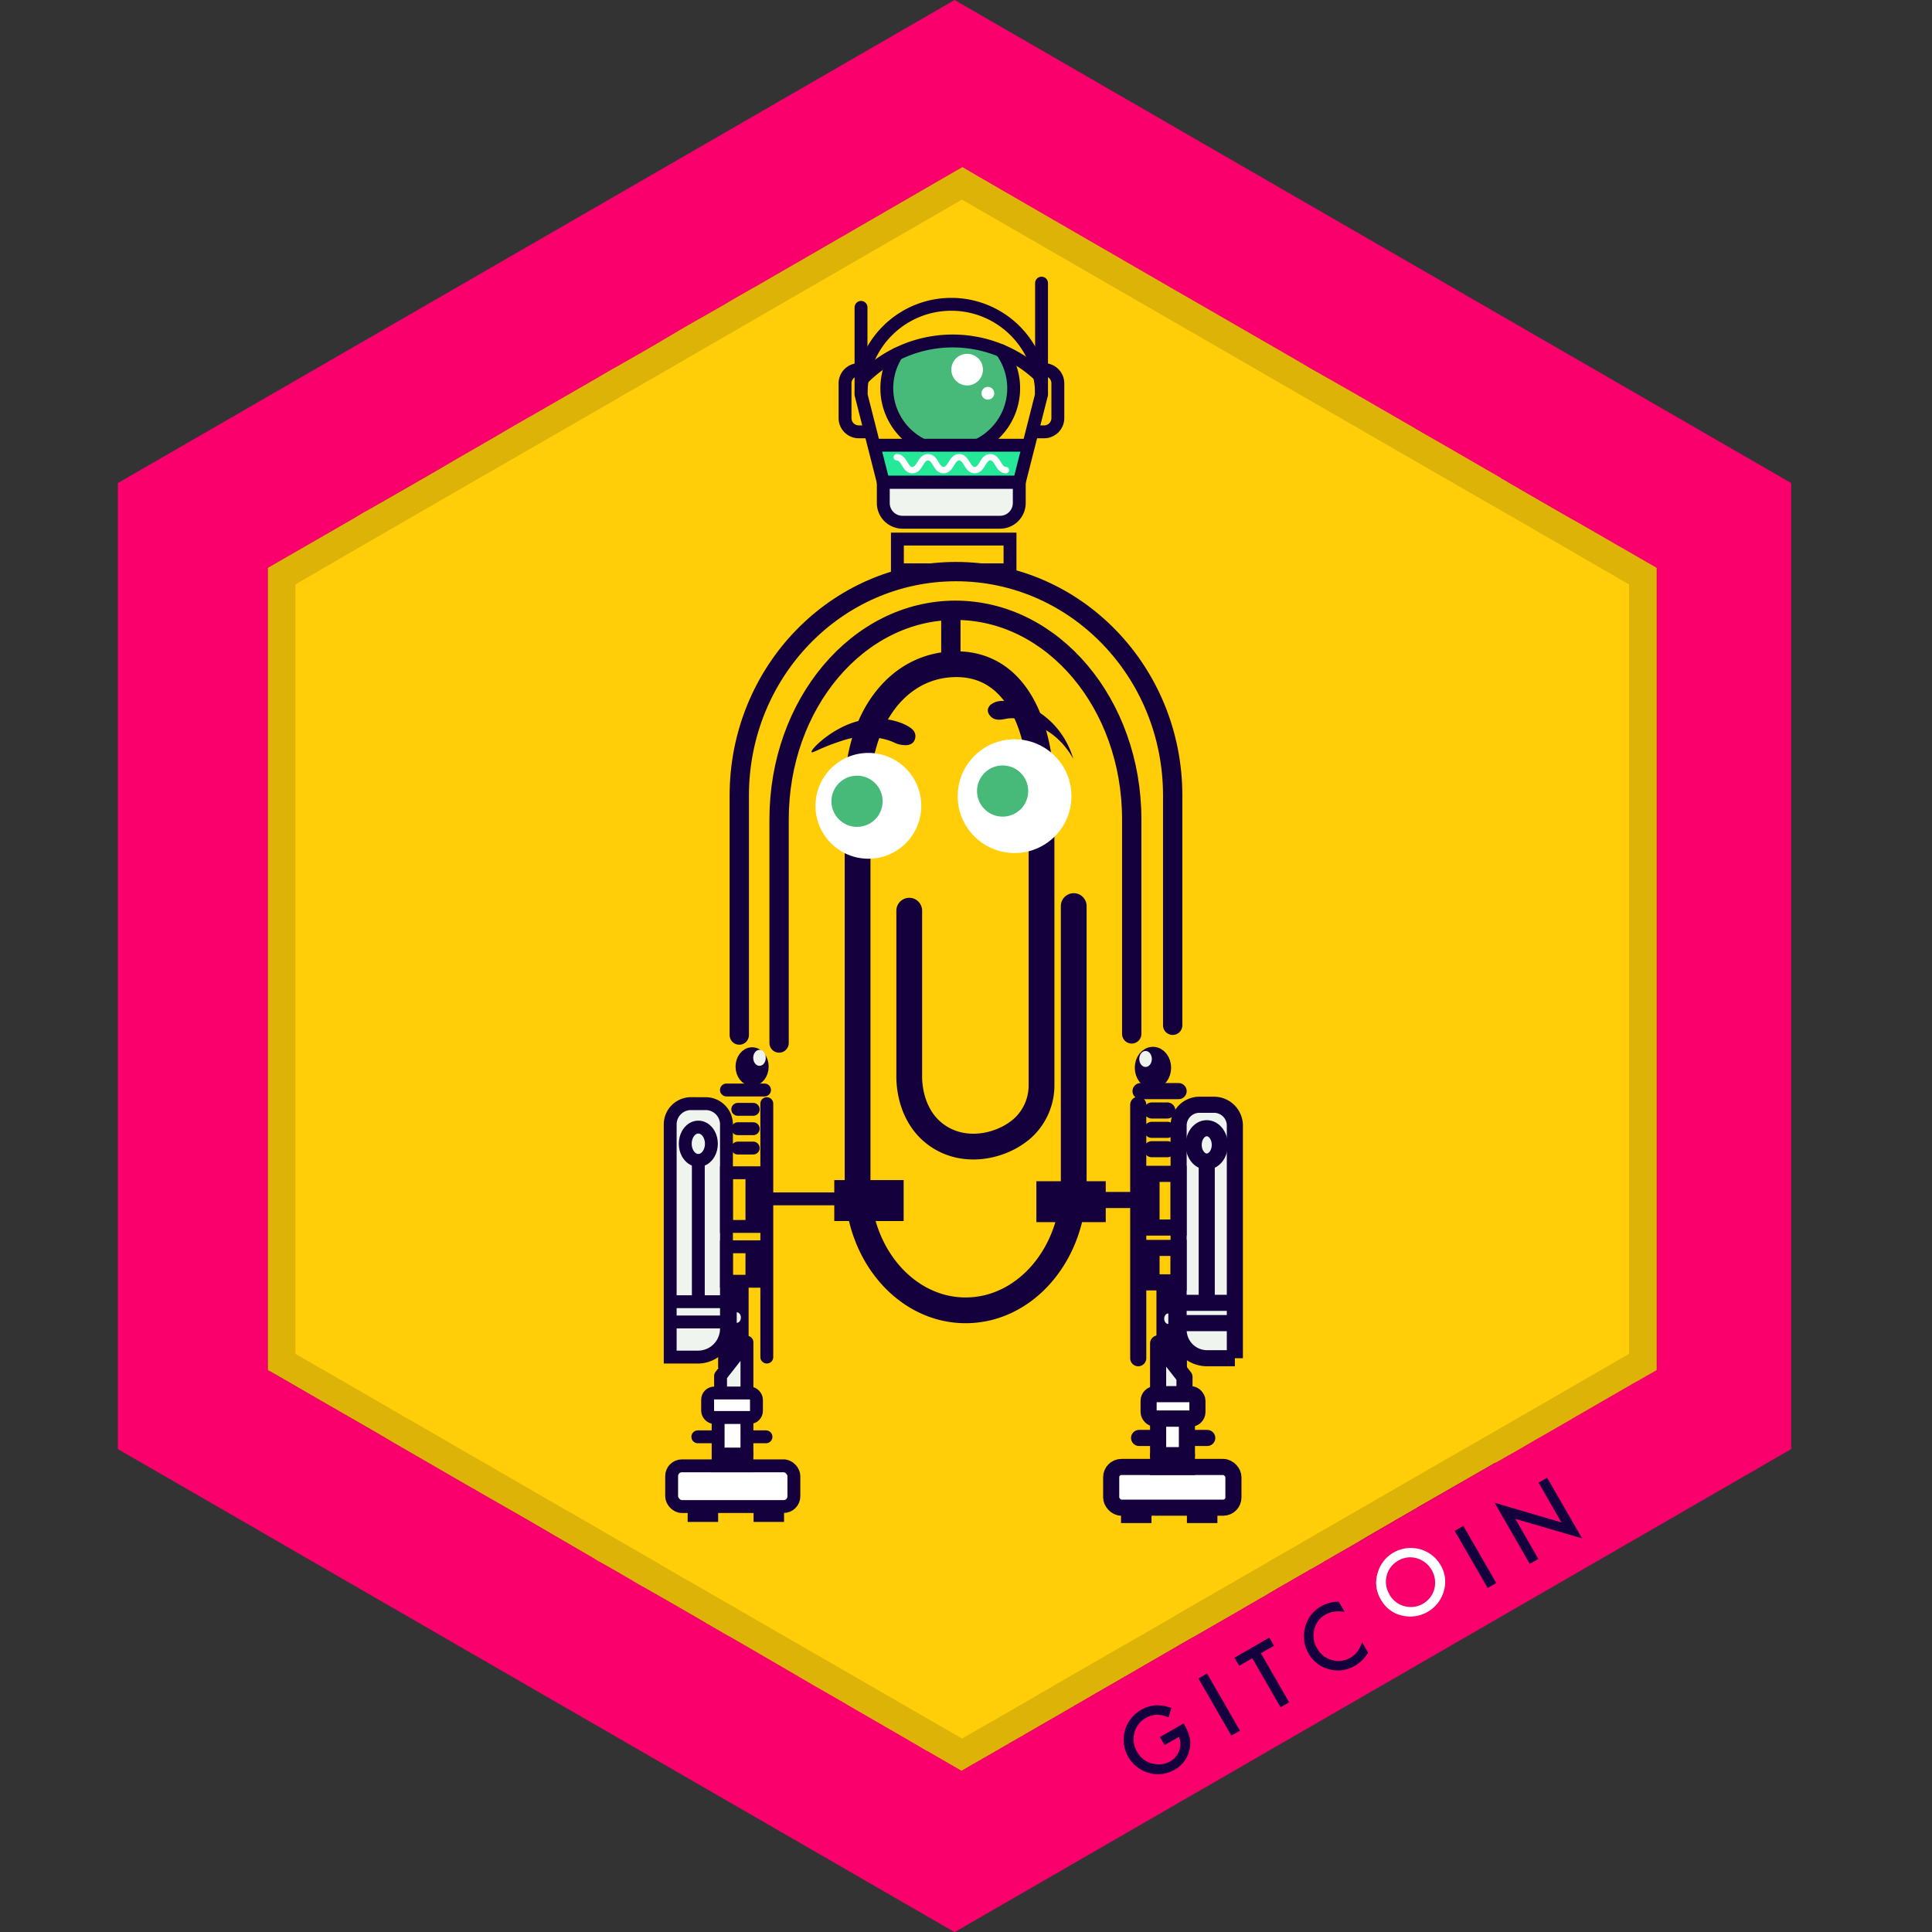 <svg id="Layer_2" data-name="Layer 2" xmlns="http://www.w3.org/2000/svg" viewBox="0 0 1200 1200"><rect x="0" y="0" width="1200" height="1200" fill="#333333" stroke="none"/><defs><style>.cls-1{fill:#f9006c;}.cls-2{fill:#ffce08;}.cls-15,.cls-18,.cls-22,.cls-25,.cls-27,.cls-3{fill:#15003e;}.cls-16,.cls-23,.cls-4{fill:#fff;}.cls-5{opacity:0.13;isolation:isolate;}.cls-13,.cls-17,.cls-24,.cls-6,.cls-8{fill:#eff4ee;}.cls-7{fill:#25e899;}.cls-10,.cls-12,.cls-13,.cls-14,.cls-15,.cls-16,.cls-17,.cls-18,.cls-19,.cls-20,.cls-21,.cls-22,.cls-23,.cls-24,.cls-25,.cls-26,.cls-27,.cls-28,.cls-29,.cls-8{stroke:#15003e;}.cls-10,.cls-11,.cls-12,.cls-13,.cls-16,.cls-23,.cls-28,.cls-29,.cls-8{stroke-linecap:round;}.cls-10,.cls-11,.cls-12,.cls-13,.cls-16,.cls-18,.cls-19,.cls-20,.cls-23,.cls-25,.cls-26,.cls-27,.cls-28,.cls-29,.cls-8{stroke-miterlimit:10;}.cls-10,.cls-21,.cls-22,.cls-23,.cls-24,.cls-25,.cls-26,.cls-8{stroke-width:8px;}.cls-9{fill:#47b978;}.cls-10,.cls-11,.cls-12,.cls-14,.cls-19,.cls-20,.cls-21,.cls-26,.cls-28,.cls-29{fill:none;}.cls-11{stroke:#fff;stroke-width:4px;}.cls-12,.cls-13,.cls-14,.cls-15,.cls-16,.cls-17,.cls-18,.cls-19{stroke-width:10px;}.cls-14,.cls-15,.cls-17,.cls-21,.cls-22,.cls-24{stroke-linejoin:round;}.cls-20,.cls-27,.cls-28{stroke-width:12px;}.cls-29{stroke-width:16px;}</style></defs><title>Clippy Bot</title><polygon class="cls-1" points="1112.52 300.02 1112.52 900.07 592.92 1200.09 177.11 960.07 175.23 958.95 73.22 900.07 73.22 300.02 592.92 0 1112.52 300.02"/><path class="cls-2" d="M1029,352.71V850.94l-.09.09-10.22,5.82-3.1,1.78-1.22.65-8.25,4.78-29.44,17-1.87,1.13-18.1,10.41-1.5.84-13.87,8.06L936.9,904l-1.31.75-4.41,2.53-2.25,1.22-.28.09-.94.37-1,.66-28.41,16.31-7.69,4.41L880.74,936l-.38.28-11.53,6.65-4.22,2.44-.18.19h-.1l-14.44,8.34-8.15,4.88-11.82,6.75-.47.28-.65.38-.75.46-3.85,2.25-.28.1-.47.28-.47.19-.56.37v.1l-7.31,4.21-1.69.85-.19.19-.37.18-9.47,5.44-1.31.75-1.41.84-.47.29-3,1.68L795,985.67h-.09l-.66.37-6,3.56-1.87,1.13-3.1,1.78-2.34,1.31a.1.1,0,0,1-.1.1l-4.4,2.53-3.94,2.25-.38.28-5.34,3.09-21.85,12.57L739,1018l-.56.28-32.82,19-.19.09-.09.09-3.75,2.16-3.28,1.87-4.69,2.72-1.31.75-11.72,6.75-9.19,5.35-3.66,2.06-.09.09-4,2.35-3.75,2.16-22.13,12.75-3.37,2-.38.18-1.69.94-4.68,2.72-17.54,10.12-5.25,3h-.09l-3,1.78-4.5,2.62-1.31-.75-12-6.94-8-4.59-.29-.09-8.53-5-1.59-.94-.47-.28-5.72-3.28-1.59-.94-31.51-18.19-.37-.28-19.41-11.16-44.53-25.88-5.72-3.28-6.47-3.65-8.72-5.07-2.06-1.12-.85-.56-.28-.19-20.91-12.1L405.49,989,402,987l-3.66-2.06-2.16-1.22-2.43-1.41-2.25-1.41-.85-.46-3.28-1.88-.75-.47-.75-.37-.38-.29-12.18-6.93-.47-.28-1.41-.75L368,967.38l-16-9.28-23.53-13.69-19.6-11.25-7.69-4.4-.84-.47-4.69-2.72-.09-.1-2-1.12h-.09l-9.75-5.63c-.1-.09-.1-.09-.19-.09L266.07,908.5,256.51,903,244,895.75l-6.75-4-.38-.19-.19-.09L234,889.85a.27.27,0,0,1-.18-.1l-2.44-1.4-.19-.1-30.94-17.81-32-18.47-.84-.47-.75-.38-.28-.18V352.71l53.06-30.56,7.22-4.32h.09l2.35-1.31,5.44-3.09L251,304l21.29-12.28,7.69-4.5,1.4-.85,19.41-11.16,9.19-5.34,9.47-5.53,3.93-2.25,4.22-2.44,2.35-1.31H330l5.35-3.1,30.28-17.43,14.81-8.63,1.6-.84,15.56-8.91,7.31-4.22,3.57-2.06,4.12-2.44,10.31-6.09,4.88-2.82,21.38-12.19,6.47-3.84,13.12-7.5h.1l.46-.28L523,147l1.78-1,2.54-1.5,56.91-32.91,13.5-7.78,9.94,5.81,60.85,35.16,24.37,14.06,37,21.38,12.56,7.22,62.25,35.91,9.76,5.72L836,241.33l8.16,4.69,14.25,8.25,12.84,7.4,7.5,4.32.85.56,17,9.75L932,296.74l.37.28v.09l2.44,1.32,2.44,1.5,3.75,2.15,8.62,5,5.07,2.91.18.09,18,10.41,7.32,4.12,4.12,2.35,18.19,10.5Z"/><path class="cls-3" d="M720.46,1078.91l14.68-8.43.67,1.15a28.41,28.41,0,0,1,3.15,7.64,17.54,17.54,0,0,1-.05,7.14,18.58,18.58,0,0,1-9.37,12.8,20,20,0,0,1-15.87,2A21.36,21.36,0,0,1,708.8,1062a21,21,0,0,1,8.75-2.77,25.93,25.93,0,0,1,10,1.59l-1.73,5.87q-7.71-3.3-14,.3a14.61,14.61,0,0,0-7.22,9.34,15,15,0,0,0,1.69,11.77,14.45,14.45,0,0,0,9.87,7.32,14.72,14.72,0,0,0,10.71-1.41,12.33,12.33,0,0,0,5.55-6.74,11,11,0,0,0-.16-8.46l-8.87,5.1Z"/><rect class="cls-3" x="754.15" y="1038.3" width="6.18" height="40.99" transform="translate(-427.44 519.37) rotate(-29.95)"/><polygon class="cls-3" points="783.18 1026.87 800.72 1057.36 795.37 1060.43 777.83 1029.96 769.66 1034.66 766.76 1029.62 788.42 1017.15 791.31 1022.19 783.18 1026.87"/><path class="cls-3" d="M831.54,994.86l3.65,6.34q-6.9-1.22-11.86,1.64a14.21,14.21,0,0,0-7,9.24,15.35,15.35,0,0,0,1.74,11.75,15,15,0,0,0,9.2,7.27,14.49,14.49,0,0,0,11.48-1.49,13.09,13.09,0,0,0,4.26-3.69,15.7,15.7,0,0,0,1.58-2.55A33.74,33.74,0,0,0,846,1020l3.73,6.47a22.26,22.26,0,0,1-8.17,8.18,20.57,20.57,0,0,1-16,2.17,20.36,20.36,0,0,1-12.82-9.85,21.06,21.06,0,0,1-2.46-14.68A20.51,20.51,0,0,1,820.8,997.6a20.8,20.8,0,0,1,10.74-2.74"/><path class="cls-4" d="M857.53,993.26a20.06,20.06,0,0,1-1.92-16,21,21,0,0,1,10.07-13,21.44,21.44,0,0,1,29.1,7.84,20.18,20.18,0,0,1,2,16.16,21.67,21.67,0,0,1-25.29,15.34q-9.06-1.79-14-10.34m5.43-3a15.2,15.2,0,0,0,28-3.33,15.89,15.89,0,0,0-10.91-19.06,14.41,14.41,0,0,0-11.57,1.51,14.57,14.57,0,0,0-7.13,9.25A14.79,14.79,0,0,0,863,990.22"/><rect class="cls-3" x="913.35" y="946.62" width="6.19" height="40.98" transform="translate(-360.56 587.06) rotate(-29.97)"/><polygon class="cls-3" points="950.17 971.36 928.33 933.41 969.85 945.61 955.63 920.91 960.98 917.84 982.68 955.53 941.21 943.4 955.52 968.27 950.17 971.36"/><g id="Layer_2-2" data-name="Layer 2"><g id="Layer_16" data-name="Layer 16"><path class="cls-5" d="M980.88,324.91l-5-2.81-6.75-3.94-7.22-4.22-1-.56-4.6-2.63L951.53,308l-8.43-4.88-68-39.19-16-9.19-6.75-3.94-4.22-2.43-4.59-2.72-.47-.19-3.94-2.34-3.85-2.25-50-28.79L602.48,106.74l-5-2.91-4.41,2.53L432.68,199l-47.06,27.19-12.19,7-5,2.9-.94.47h-.09L365.08,238l-3.94,2.34-2.81,1.6-2.53,1.5-1.69.93-14.06,8.16H340l-16.69,9.56-.1.1-5.43,3.19-7.13,4-.09.09-.29.19-30.47,17.53h-.09l-22.31,12.85L248,305.5,220,321.63l-39.66,22.88-14.44,8.34v498l.66.37,16.12,9.38,7,4,1.4.75,40.51,23.44,6.47,3.66,5,2.9,17.63,10.22,14.91,8.63,4.31,2.44,12.19,7L323.83,942l50.44,29.07,6.47,3.75.66.37,1.4.75,1,.66,1.69.93.38.19,17.9,10.41,8.25,4.69,12.47,7.31,8.35,4.78,1.69.94,2.9,1.69,1.78,1,4.5,2.62,33.48,19.22.84.47,4.12,2.44,5.82,3.38,6.75,3.93h.09l5,2.82,14.16,8.15,29.72,17.25,42,24.19,9.66,5.63,2.16,1.22.18-.1,1.78-1,1.32-.75.28-.18,2.9-1.69,17-9.66.85-.47,6.47-3.75,4.69-2.72,2.25-1.31,36.09-20.81,23-13.22,6.94-4,6.19-3.56,6.28-3.65,4.13-2.44L739.64,1018l3.66-2.06h.09l2.16-1.31,2-1.13,5.9-3.37,7.5-4.31,11.82-6.85,4.31-2.53h.09l4.32-2.53.09-.09,2.35-1.32,5-2.9,3.47-2,3.29-2,5.15-2.91,2-1.22,3-1.68,4-2.25.19-.1.47-.28,1.22-.75,2.25-1.22,35.44-20.44,3.56-2.06,10.41-6.09,27.84-16,14.63-8.43,28.6-16.51,17.72-10.22L985.76,876h.09l.56-.38,24.85-14.34,8.44-4.88,9.65-5.53v-498Zm30.94,516-4.88,2.81-3,1.69-5.43,3.18-71.17,41.07-10.12,5.81L899.5,905.64l-15.94,9.19-29.25,16.88-12,6.94-6.75,3.84-27.47,15.84-.66.47-1.5.85-1.69,1-5.34,3-8.35,4.78-2.06,1.22L788,970l-7.59,4.41-.85.46-36.66,21.1-.75.47-7.4,4.22-.75.47-8.53,5-20.16,11.62L690.89,1026l-15.75,9.09L664.82,1041,637,1057.15l-11.53,6.66-.57.38h-.18l-7,4.12-2.62,1.41-17.53,10.12-32.35-18.65-11.53-6.66-5.72-3.28-17-9.85-6.75-3.84-6.47-3.75L468.4,1005.4l-7.22-4.22-.46-.28-16.79-9.66-19.31-11.06-8.44-4.88-5.44-3.18-2.34-1.41-4-2.34-2-1.13L386,957.77l-2.91-1.69-1.78-1-14.06-8.15-32.07-18.47-36.65-21.19-2.82-1.6L282,897.77l-4-2.35L250,879.3l-46-26.63-8.43-4.78-3.66-2.16-2.16-1.22-6.28-3.65V363L220,341.79,248,325.66l8.72-5.06h.09l.57-.38,30-17.34h.09l12.75-7.41h.1l16.78-9.66,11.72-6.75,4-2.34h.09l7.13-4.12,4.31-2.54h.1l27.94-16.12c.09-.1.09-.1.18-.1l7.32-4.22,3.28-1.87,1.87-1.13,2.72-1.59,1.6-.94,2.53-1.4.37-.19L467.56,199,593.1,126.52l4.41-2.53,5,2.91,157.79,91,65.44,37.79.47.28,3,1.69,1,.56,4.13,2.44,3.28,1.87,11.53,6.66,18.19,10.5,65.82,37.88,13.22,7.59,5.15,3,.38.28,7.22,4.13,1.78,1,5.06,2.91,5,2.9L1011.82,363V840.86Z"/></g></g><circle class="cls-6" cx="568.7" cy="296.9" r="4.27"/><circle class="cls-6" cx="614.53" cy="296.9" r="4.27"/><polygon class="cls-7" points="543.08 276.54 631.24 276.54 638.71 279.39 633.09 299.51 548.63 299.51 543.08 276.54"/><path class="cls-8" d="M621.15,324.37H560.57a11.93,11.93,0,0,1-11.94-11.93V299.51h84.46v12.93A11.94,11.94,0,0,1,621.15,324.37Z"/><path class="cls-9" d="M575.37,276.54a37.66,37.66,0,0,1-13.92-58.42c6.9-8.37,50.34-8.79,57.23-1a37.65,37.65,0,0,1-13.06,59.43"/><path class="cls-10" d="M573,276.54a39.37,39.37,0,0,1-16-56.61"/><path class="cls-10" d="M622,217.86a39.37,39.37,0,0,1-14.15,58.48"/><path class="cls-10" d="M534.8,245.07a56.06,56.06,0,0,1,112.12,0l-13.83,54.44H548.63Z"/><line class="cls-10" x1="534.8" y1="244.26" x2="534.8" y2="190.91"/><line class="cls-10" x1="646.92" y1="244.26" x2="646.92" y2="175.85"/><path class="cls-10" d="M539.17,268.22h-5.79a8.54,8.54,0,0,1-8.51-8.51V238.09a8.54,8.54,0,0,1,8.51-8.51h2.46"/><path class="cls-10" d="M642.75,268.22h5.79a8.54,8.54,0,0,0,8.51-8.51V238.09a8.54,8.54,0,0,0-8.51-8.51h-2.46"/><path class="cls-10" d="M535.4,235.7a78.32,78.32,0,0,1,110.29-2.36"/><line class="cls-10" x1="543.08" y1="276.54" x2="638.71" y2="276.54"/><circle class="cls-4" cx="600.71" cy="229.58" r="9.82"/><circle class="cls-4" cx="613.58" cy="244.26" r="3.97"/><path class="cls-11" d="M624.77,292c-4.84,0-4.84-8-9.68-8s-4.83,8-9.67,8-4.84-8-9.68-8-4.84,8-9.68,8-4.83-8-9.67-8-4.84,8-9.69,8-4.84-8-9.68-8"/><rect class="cls-3" x="737.21" y="936.45" width="18.93" height="9.55" transform="translate(1493.36 1882.45) rotate(-180)"/><rect class="cls-3" x="696.28" y="936.45" width="18.93" height="9.55" transform="translate(1411.5 1882.45) rotate(-180)"/><path class="cls-12" d="M748.26,936.45v-4.59c0-4.45-2.83-8.06-6.33-8.06H705v15.52"/><rect class="cls-3" x="718.28" y="796.5" width="18.93" height="53.81" transform="translate(1455.5 1646.81) rotate(-180)"/><path class="cls-13" d="M732.06,686.19h17.27A17.67,17.67,0,0,1,767,703.87V830.69a12.93,12.93,0,0,1-12.93,12.93H745a12.93,12.93,0,0,1-12.93-12.93V686.19A0,0,0,0,1,732.06,686.19Z" transform="translate(1499.06 1529.81) rotate(-180)"/><rect class="cls-12" x="708.41" y="729.12" width="23.65" height="33.34" transform="translate(1440.46 1491.57) rotate(-180)"/><rect class="cls-3" x="708.41" y="729.12" width="11.82" height="33.34" transform="translate(1428.64 1491.57) rotate(-180)"/><rect class="cls-12" x="708.41" y="775.1" width="23.65" height="21.4" transform="translate(1440.46 1571.6) rotate(-180)"/><rect class="cls-3" x="708.41" y="775.1" width="11.82" height="21.4" transform="translate(1428.64 1571.6) rotate(-180)"/><ellipse class="cls-14" cx="749.53" cy="711.1" rx="8.11" ry="10.35"/><line class="cls-15" x1="732.06" y1="809.21" x2="767" y2="809.21"/><line class="cls-14" x1="732.06" y1="821.81" x2="767" y2="821.81"/><line class="cls-14" x1="749.53" y1="809.21" x2="749.53" y2="721.45"/><line class="cls-12" x1="725.04" y1="713.79" x2="715.42" y2="713.79"/><line class="cls-12" x1="725.04" y1="701.76" x2="715.42" y2="701.76"/><line class="cls-12" x1="725.04" y1="689.74" x2="715.42" y2="689.74"/><line class="cls-12" x1="732.06" y1="677.71" x2="708.41" y2="677.71"/><rect class="cls-16" x="690.17" y="911.15" width="75.92" height="25.29" rx="6.36" transform="translate(1456.27 1847.6) rotate(-180)"/><polyline class="cls-17" points="719.33 866.22 719.33 834.41 735.71 855.3 735.71 866.22"/><line class="cls-12" x1="749.84" y1="893.14" x2="707.51" y2="893.14"/><rect class="cls-16" x="713.42" y="865.94" width="30.33" height="15.23" rx="4.15" transform="translate(1457.17 1747.11) rotate(-180)"/><rect class="cls-16" x="719.33" y="881.17" width="17.88" height="29.98" transform="translate(1456.54 1792.32) rotate(-180)"/><line class="cls-12" x1="737.21" y1="903.83" x2="719.33" y2="903.83"/><path class="cls-6" d="M725.67,822.34c-1.42,0-2.57-1.46-2.57-3.27s1.15-3.28,2.57-3.28"/><line class="cls-12" x1="706.98" y1="686.19" x2="706.98" y2="843.62"/><ellipse class="cls-18" cx="716.12" cy="663.2" rx="6.28" ry="8.01"/><ellipse class="cls-6" cx="711.53" cy="657.74" rx="3.9" ry="4.97"/><line class="cls-19" x1="645.66" y1="745.34" x2="715.61" y2="745.34"/><rect class="cls-20" x="649.71" y="739.68" width="31.09" height="13.42"/><rect class="cls-3" x="427.12" y="935.74" width="18.93" height="9.55"/><rect class="cls-3" x="468.05" y="935.74" width="18.93" height="9.55"/><path class="cls-10" d="M435,935.74v-4.58c0-4.46,2.83-8.07,6.33-8.07h36.94v15.52"/><rect class="cls-3" x="446.05" y="795.79" width="18.93" height="53.81"/><path class="cls-8" d="M429.2,685.49h9.09a12.93,12.93,0,0,1,12.93,12.93V825.24a17.67,17.67,0,0,1-17.67,17.67H416.27a0,0,0,0,1,0,0V698.41a12.93,12.93,0,0,1,12.93-12.93Z"/><rect class="cls-10" x="451.21" y="728.41" width="23.65" height="33.34"/><rect class="cls-3" x="463.04" y="728.41" width="11.82" height="33.34"/><rect class="cls-10" x="451.21" y="774.4" width="23.65" height="21.4"/><rect class="cls-3" x="463.04" y="774.4" width="11.82" height="21.4"/><ellipse class="cls-21" cx="433.74" cy="710.4" rx="8.11" ry="10.35"/><line class="cls-22" x1="451.21" y1="808.5" x2="416.27" y2="808.5"/><line class="cls-21" x1="451.21" y1="821.1" x2="416.27" y2="821.1"/><line class="cls-21" x1="433.74" y1="808.5" x2="433.74" y2="720.74"/><line class="cls-10" x1="458.23" y1="713.08" x2="467.84" y2="713.08"/><line class="cls-10" x1="458.23" y1="701.06" x2="467.84" y2="701.06"/><line class="cls-10" x1="458.23" y1="689.03" x2="467.84" y2="689.03"/><line class="cls-10" x1="451.21" y1="677.01" x2="474.86" y2="677.01"/><rect class="cls-23" x="417.17" y="910.45" width="75.92" height="25.29" rx="6.36"/><polyline class="cls-24" points="463.94 865.51 463.94 833.7 447.56 854.59 447.56 865.51"/><line class="cls-10" x1="433.43" y1="892.43" x2="475.76" y2="892.43"/><rect class="cls-23" x="439.52" y="865.23" width="30.33" height="15.23" rx="4.15"/><rect class="cls-23" x="446.05" y="880.46" width="17.88" height="29.98"/><line class="cls-10" x1="446.05" y1="903.13" x2="463.94" y2="903.13"/><path class="cls-6" d="M457.6,821.64c1.42,0,2.57-1.47,2.57-3.28s-1.15-3.28-2.57-3.28"/><line class="cls-10" x1="476.28" y1="685.49" x2="476.28" y2="842.91"/><ellipse class="cls-25" cx="467.15" cy="662.49" rx="6.28" ry="8.01"/><ellipse class="cls-6" cx="471.74" cy="657.04" rx="3.9" ry="4.97"/><line class="cls-26" x1="537.61" y1="744.63" x2="467.66" y2="744.63"/><rect class="cls-27" x="524.18" y="738.98" width="31.09" height="13.42"/><line class="cls-20" x1="590.6" y1="377.93" x2="590.6" y2="412.55"/><path class="cls-28" d="M483.91,647.83V508.92c0-71.72,49-129.86,109.52-129.86S702.94,437.2,702.94,508.92V642.18"/><path class="cls-28" d="M459.18,642.89V494.12c0-76.82,60.26-139.09,134.6-139.09s134.6,62.27,134.6,139.09V636.83"/><path class="cls-29" d="M666.91,562.78V735.5c0,43.28-30,78.37-67.13,78.37s-67.12-35.09-67.12-78.37V490.92c0-43.28,24.34-78.37,61.41-78.37s52.84,38.26,52.84,81.55V673.92a35.94,35.94,0,0,1-12.58,27.56c-.32.27-.65.53-1,.79-13,10.26-34.87,14.61-51.42,2.87-17.11-12.14-17.28-33.48-17.16-37.38,0-.43,0-.87,0-1.31V565.64"/><rect class="cls-26" x="557.39" y="334.83" width="69.95" height="19.08"/><path class="cls-3" d="M616.29,437.06c3.21-2.11,7.05-1.86,10.39-1.35a44.71,44.71,0,0,1,17.11,5.71,50.24,50.24,0,0,1,15.43,14.42,52.32,52.32,0,0,1,7.38,15.43c-6.61-11.74-15-16.82-18.79-18.79-6.95-3.58-14.83-7.64-23.14-6-1.76.34-5.55,1.32-8.38-.67-1.51-1.06-3.1-3.2-2.69-5.37A5.47,5.47,0,0,1,616.29,437.06Z"/><path class="cls-3" d="M504.1,467.17c-.77-1.11,6.95-9.23,17.44-14.76a53.17,53.17,0,0,1,19.11-6s12.57-1.25,22.81,4.36c2.72,1.49,4.57,3.09,5,5.37a5.84,5.84,0,0,1-1.34,5c-2.18,2.34-5.95,1.7-8,1.34-2.53-.43-3-1.14-6.37-2.35a41.75,41.75,0,0,0-8.72-2,49.46,49.46,0,0,0-11.07-.34c-1.68.16-5.45.61-14.09,3.69C508.37,465.21,504.59,467.88,504.1,467.17Z"/><circle class="cls-4" cx="539.37" cy="500.51" r="32.86"/><circle class="cls-9" cx="532.31" cy="497.69" r="15.9"/><circle class="cls-4" cx="630.17" cy="494.51" r="35.33"/><circle class="cls-9" cx="622.75" cy="491.33" r="15.9"/></svg>